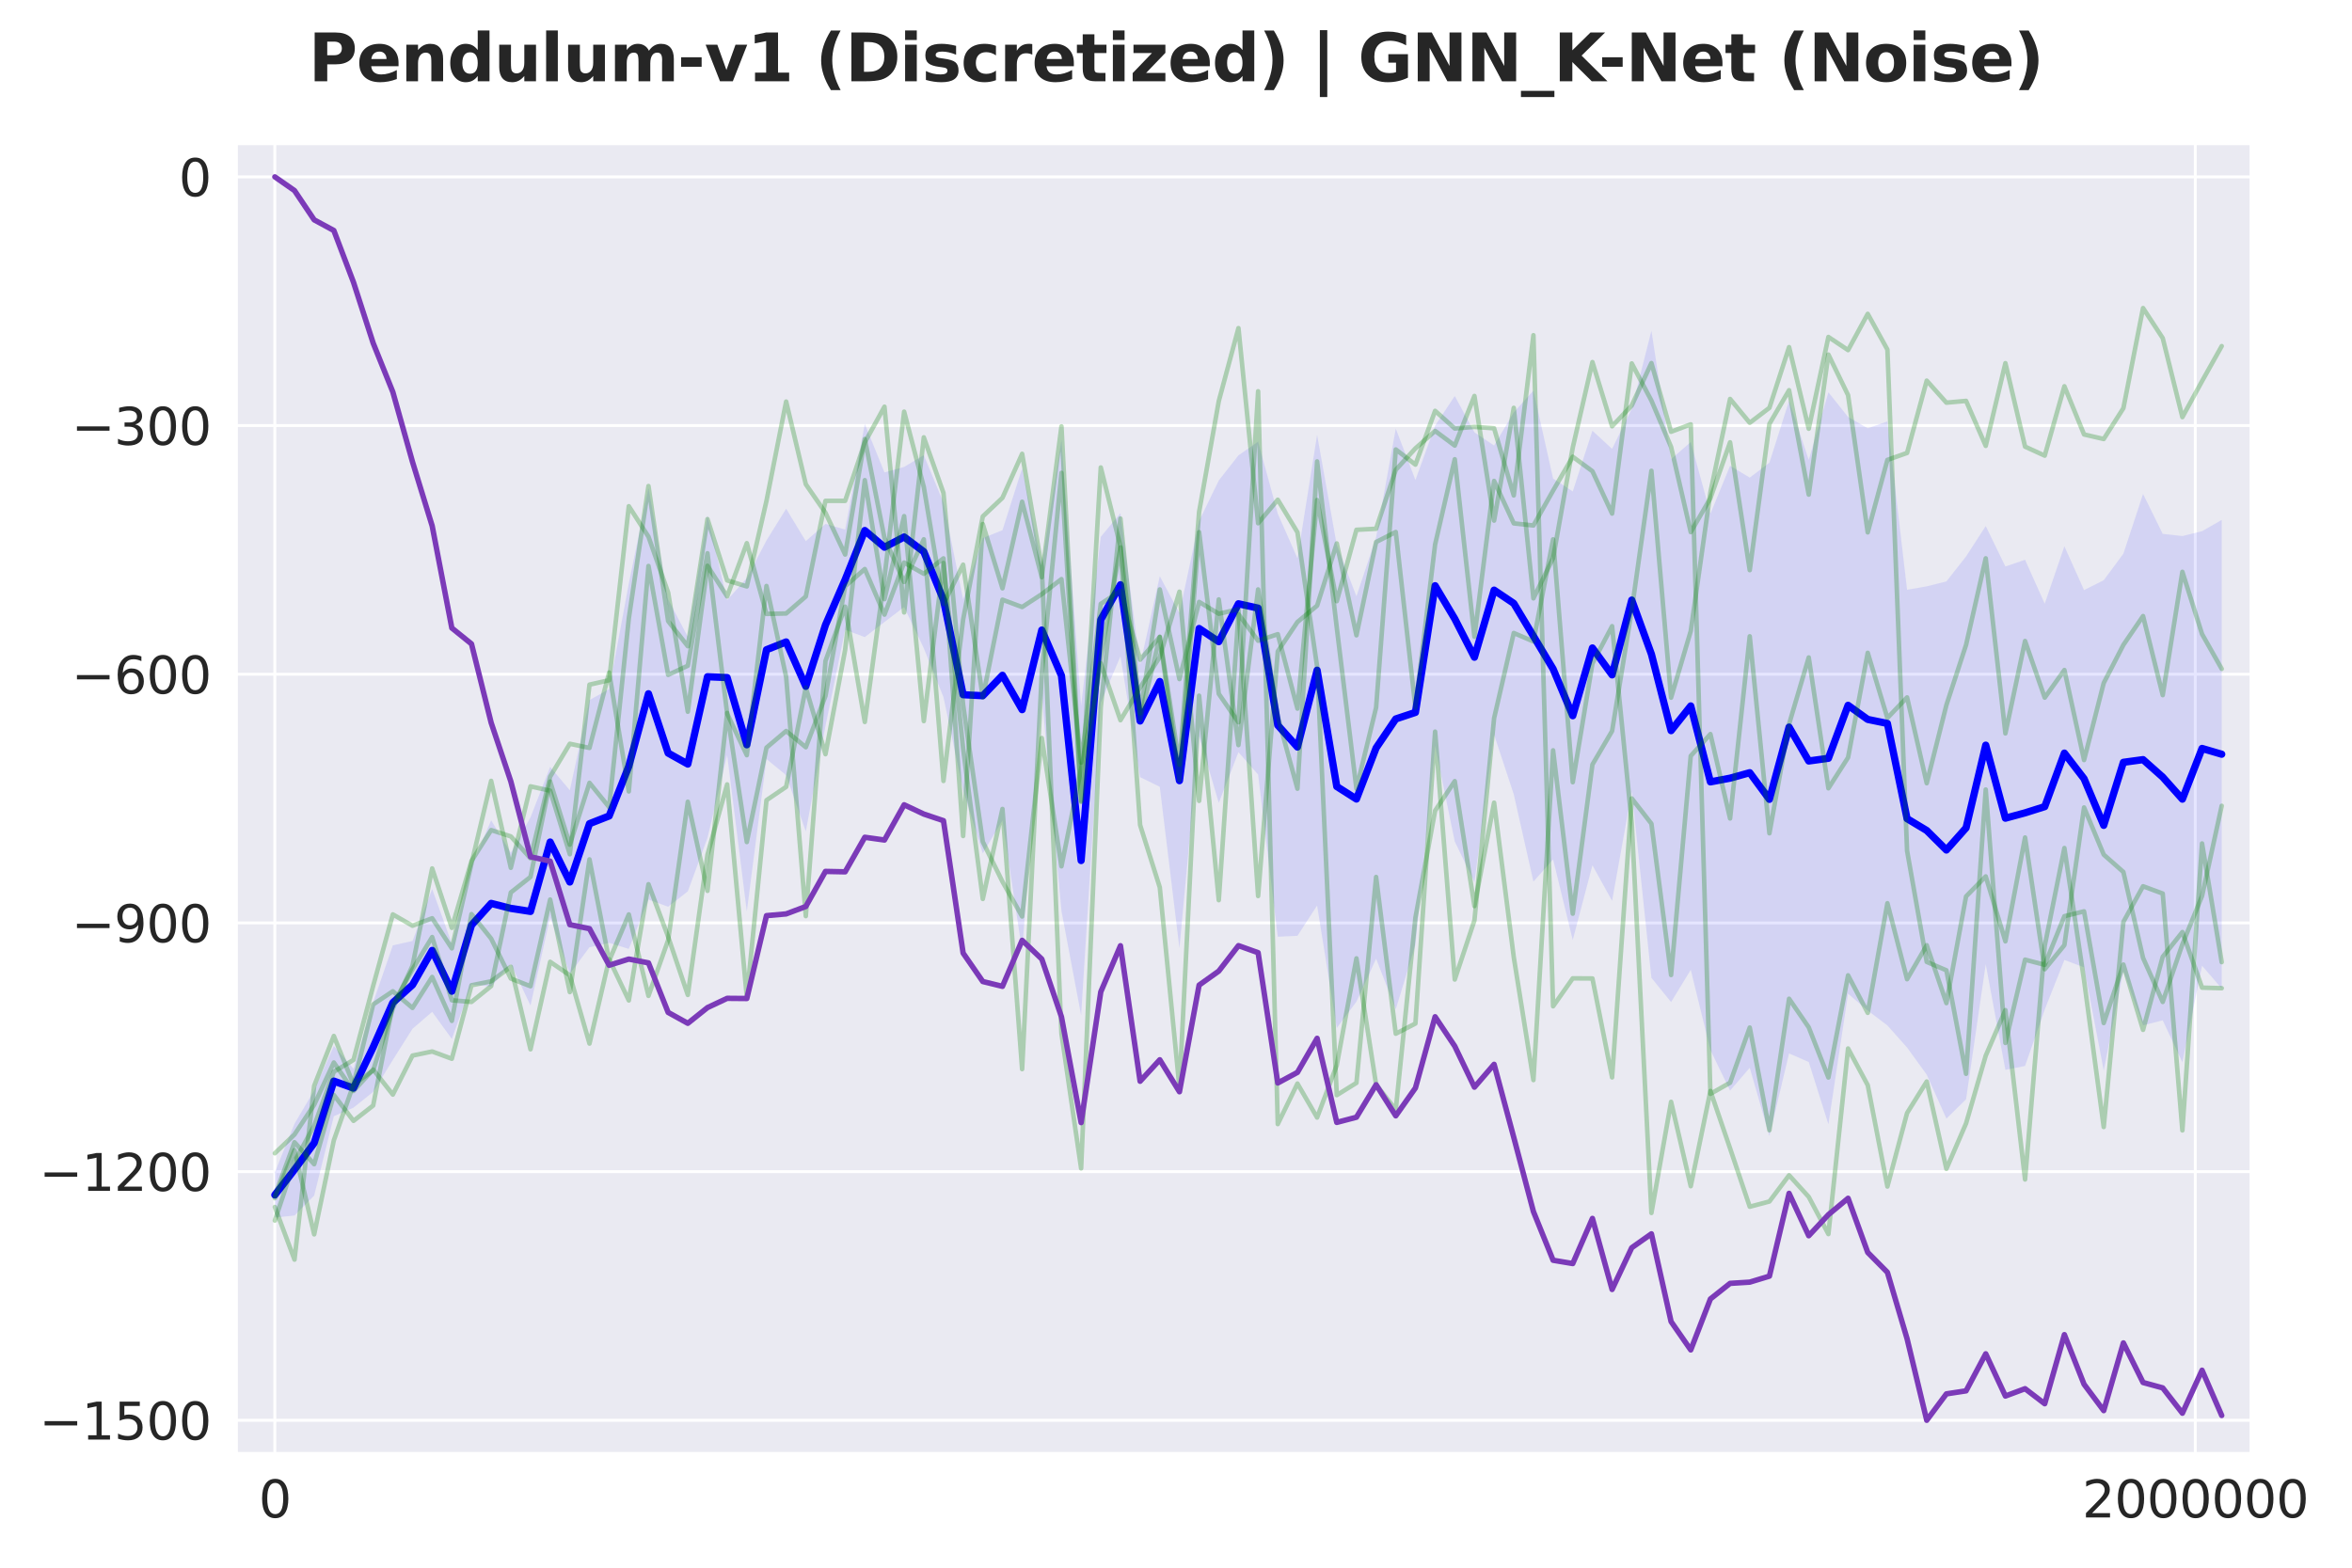 <?xml version="1.0" encoding="utf-8" standalone="no"?>
<!DOCTYPE svg PUBLIC "-//W3C//DTD SVG 1.1//EN"
  "http://www.w3.org/Graphics/SVG/1.1/DTD/svg11.dtd">
<svg xmlns:xlink="http://www.w3.org/1999/xlink" width="648pt" height="432pt" viewBox="0 0 648 432" xmlns="http://www.w3.org/2000/svg" version="1.1">
 <defs>
  <style type="text/css">*{stroke-linejoin: round; stroke-linecap: butt}</style>
 </defs>
 <g id="figure_1">
  <g id="patch_1">
   <path d="M 0 432 
L 648 432 
L 648 0 
L 0 0 
z
" style="fill: #ffffff"/>
  </g>
  <g id="axes_1">
   <g id="patch_2">
    <path d="M 65.14 400.52 
L 620.169 400.52 
L 620.169 39.6 
L 65.14 39.6 
z
" style="fill: #eaeaf2"/>
   </g>
   <g id="matplotlib.axis_1">
    <g id="xtick_1">
     <g id="line2d_1">
      <path d="M 75.722 400.52 
L 75.722 39.6 
" clip-path="url(#pab15f496e0)" style="fill: none; stroke: #ffffff; stroke-width: 0.8; stroke-linecap: round"/>
     </g>
     <g id="text_1">
      <!-- 0 -->
      <g style="fill: #262626" transform="translate(71.268 418.158) scale(0.14 -0.14)">
       <defs>
        <path id="DejaVuSans-30" d="M 2034 4250 
Q 1547 4250 1301 3770 
Q 1056 3291 1056 2328 
Q 1056 1369 1301 889 
Q 1547 409 2034 409 
Q 2525 409 2770 889 
Q 3016 1369 3016 2328 
Q 3016 3291 2770 3770 
Q 2525 4250 2034 4250 
z
M 2034 4750 
Q 2819 4750 3233 4129 
Q 3647 3509 3647 2328 
Q 3647 1150 3233 529 
Q 2819 -91 2034 -91 
Q 1250 -91 836 529 
Q 422 1150 422 2328 
Q 422 3509 836 4129 
Q 1250 4750 2034 4750 
z
" transform="scale(0.016)"/>
       </defs>
       <use xlink:href="#DejaVuSans-30"/>
      </g>
     </g>
    </g>
    <g id="xtick_2">
     <g id="line2d_2">
      <path d="M 604.825 400.52 
L 604.825 39.6 
" clip-path="url(#pab15f496e0)" style="fill: none; stroke: #ffffff; stroke-width: 0.8; stroke-linecap: round"/>
     </g>
     <g id="text_2">
      <!-- 2000000 -->
      <g style="fill: #262626" transform="translate(573.648 418.158) scale(0.14 -0.14)">
       <defs>
        <path id="DejaVuSans-32" d="M 1228 531 
L 3431 531 
L 3431 0 
L 469 0 
L 469 531 
Q 828 903 1448 1529 
Q 2069 2156 2228 2338 
Q 2531 2678 2651 2914 
Q 2772 3150 2772 3378 
Q 2772 3750 2511 3984 
Q 2250 4219 1831 4219 
Q 1534 4219 1204 4116 
Q 875 4013 500 3803 
L 500 4441 
Q 881 4594 1212 4672 
Q 1544 4750 1819 4750 
Q 2544 4750 2975 4387 
Q 3406 4025 3406 3419 
Q 3406 3131 3298 2873 
Q 3191 2616 2906 2266 
Q 2828 2175 2409 1742 
Q 1991 1309 1228 531 
z
" transform="scale(0.016)"/>
       </defs>
       <use xlink:href="#DejaVuSans-32"/>
       <use xlink:href="#DejaVuSans-30" transform="translate(63.623 0)"/>
       <use xlink:href="#DejaVuSans-30" transform="translate(127.246 0)"/>
       <use xlink:href="#DejaVuSans-30" transform="translate(190.869 0)"/>
       <use xlink:href="#DejaVuSans-30" transform="translate(254.492 0)"/>
       <use xlink:href="#DejaVuSans-30" transform="translate(318.115 0)"/>
       <use xlink:href="#DejaVuSans-30" transform="translate(381.738 0)"/>
      </g>
     </g>
    </g>
   </g>
   <g id="matplotlib.axis_2">
    <g id="ytick_1">
     <g id="line2d_3">
      <path d="M 65.14 391.383 
L 620.169 391.383 
" clip-path="url(#pab15f496e0)" style="fill: none; stroke: #ffffff; stroke-width: 0.8; stroke-linecap: round"/>
     </g>
     <g id="text_3">
      <!-- −1500 -->
      <g style="fill: #262626" transform="translate(10.778 396.702) scale(0.14 -0.14)">
       <defs>
        <path id="DejaVuSans-2212" d="M 678 2272 
L 4684 2272 
L 4684 1741 
L 678 1741 
L 678 2272 
z
" transform="scale(0.016)"/>
        <path id="DejaVuSans-31" d="M 794 531 
L 1825 531 
L 1825 4091 
L 703 3866 
L 703 4441 
L 1819 4666 
L 2450 4666 
L 2450 531 
L 3481 531 
L 3481 0 
L 794 0 
L 794 531 
z
" transform="scale(0.016)"/>
        <path id="DejaVuSans-35" d="M 691 4666 
L 3169 4666 
L 3169 4134 
L 1269 4134 
L 1269 2991 
Q 1406 3038 1543 3061 
Q 1681 3084 1819 3084 
Q 2600 3084 3056 2656 
Q 3513 2228 3513 1497 
Q 3513 744 3044 326 
Q 2575 -91 1722 -91 
Q 1428 -91 1123 -41 
Q 819 9 494 109 
L 494 744 
Q 775 591 1075 516 
Q 1375 441 1709 441 
Q 2250 441 2565 725 
Q 2881 1009 2881 1497 
Q 2881 1984 2565 2268 
Q 2250 2553 1709 2553 
Q 1456 2553 1204 2497 
Q 953 2441 691 2322 
L 691 4666 
z
" transform="scale(0.016)"/>
       </defs>
       <use xlink:href="#DejaVuSans-2212"/>
       <use xlink:href="#DejaVuSans-31" transform="translate(83.789 0)"/>
       <use xlink:href="#DejaVuSans-35" transform="translate(147.412 0)"/>
       <use xlink:href="#DejaVuSans-30" transform="translate(211.035 0)"/>
       <use xlink:href="#DejaVuSans-30" transform="translate(274.658 0)"/>
      </g>
     </g>
    </g>
    <g id="ytick_2">
     <g id="line2d_4">
      <path d="M 65.14 322.854 
L 620.169 322.854 
" clip-path="url(#pab15f496e0)" style="fill: none; stroke: #ffffff; stroke-width: 0.8; stroke-linecap: round"/>
     </g>
     <g id="text_4">
      <!-- −1200 -->
      <g style="fill: #262626" transform="translate(10.778 328.173) scale(0.14 -0.14)">
       <use xlink:href="#DejaVuSans-2212"/>
       <use xlink:href="#DejaVuSans-31" transform="translate(83.789 0)"/>
       <use xlink:href="#DejaVuSans-32" transform="translate(147.412 0)"/>
       <use xlink:href="#DejaVuSans-30" transform="translate(211.035 0)"/>
       <use xlink:href="#DejaVuSans-30" transform="translate(274.658 0)"/>
      </g>
     </g>
    </g>
    <g id="ytick_3">
     <g id="line2d_5">
      <path d="M 65.14 254.325 
L 620.169 254.325 
" clip-path="url(#pab15f496e0)" style="fill: none; stroke: #ffffff; stroke-width: 0.8; stroke-linecap: round"/>
     </g>
     <g id="text_5">
      <!-- −900 -->
      <g style="fill: #262626" transform="translate(19.686 259.643) scale(0.14 -0.14)">
       <defs>
        <path id="DejaVuSans-39" d="M 703 97 
L 703 672 
Q 941 559 1184 500 
Q 1428 441 1663 441 
Q 2288 441 2617 861 
Q 2947 1281 2994 2138 
Q 2813 1869 2534 1725 
Q 2256 1581 1919 1581 
Q 1219 1581 811 2004 
Q 403 2428 403 3163 
Q 403 3881 828 4315 
Q 1253 4750 1959 4750 
Q 2769 4750 3195 4129 
Q 3622 3509 3622 2328 
Q 3622 1225 3098 567 
Q 2575 -91 1691 -91 
Q 1453 -91 1209 -44 
Q 966 3 703 97 
z
M 1959 2075 
Q 2384 2075 2632 2365 
Q 2881 2656 2881 3163 
Q 2881 3666 2632 3958 
Q 2384 4250 1959 4250 
Q 1534 4250 1286 3958 
Q 1038 3666 1038 3163 
Q 1038 2656 1286 2365 
Q 1534 2075 1959 2075 
z
" transform="scale(0.016)"/>
       </defs>
       <use xlink:href="#DejaVuSans-2212"/>
       <use xlink:href="#DejaVuSans-39" transform="translate(83.789 0)"/>
       <use xlink:href="#DejaVuSans-30" transform="translate(147.412 0)"/>
       <use xlink:href="#DejaVuSans-30" transform="translate(211.035 0)"/>
      </g>
     </g>
    </g>
    <g id="ytick_4">
     <g id="line2d_6">
      <path d="M 65.14 185.795 
L 620.169 185.795 
" clip-path="url(#pab15f496e0)" style="fill: none; stroke: #ffffff; stroke-width: 0.8; stroke-linecap: round"/>
     </g>
     <g id="text_6">
      <!-- −600 -->
      <g style="fill: #262626" transform="translate(19.686 191.114) scale(0.14 -0.14)">
       <defs>
        <path id="DejaVuSans-36" d="M 2113 2584 
Q 1688 2584 1439 2293 
Q 1191 2003 1191 1497 
Q 1191 994 1439 701 
Q 1688 409 2113 409 
Q 2538 409 2786 701 
Q 3034 994 3034 1497 
Q 3034 2003 2786 2293 
Q 2538 2584 2113 2584 
z
M 3366 4563 
L 3366 3988 
Q 3128 4100 2886 4159 
Q 2644 4219 2406 4219 
Q 1781 4219 1451 3797 
Q 1122 3375 1075 2522 
Q 1259 2794 1537 2939 
Q 1816 3084 2150 3084 
Q 2853 3084 3261 2657 
Q 3669 2231 3669 1497 
Q 3669 778 3244 343 
Q 2819 -91 2113 -91 
Q 1303 -91 875 529 
Q 447 1150 447 2328 
Q 447 3434 972 4092 
Q 1497 4750 2381 4750 
Q 2619 4750 2861 4703 
Q 3103 4656 3366 4563 
z
" transform="scale(0.016)"/>
       </defs>
       <use xlink:href="#DejaVuSans-2212"/>
       <use xlink:href="#DejaVuSans-36" transform="translate(83.789 0)"/>
       <use xlink:href="#DejaVuSans-30" transform="translate(147.412 0)"/>
       <use xlink:href="#DejaVuSans-30" transform="translate(211.035 0)"/>
      </g>
     </g>
    </g>
    <g id="ytick_5">
     <g id="line2d_7">
      <path d="M 65.14 117.266 
L 620.169 117.266 
" clip-path="url(#pab15f496e0)" style="fill: none; stroke: #ffffff; stroke-width: 0.8; stroke-linecap: round"/>
     </g>
     <g id="text_7">
      <!-- −300 -->
      <g style="fill: #262626" transform="translate(19.686 122.585) scale(0.14 -0.14)">
       <defs>
        <path id="DejaVuSans-33" d="M 2597 2516 
Q 3050 2419 3304 2112 
Q 3559 1806 3559 1356 
Q 3559 666 3084 287 
Q 2609 -91 1734 -91 
Q 1441 -91 1130 -33 
Q 819 25 488 141 
L 488 750 
Q 750 597 1062 519 
Q 1375 441 1716 441 
Q 2309 441 2620 675 
Q 2931 909 2931 1356 
Q 2931 1769 2642 2001 
Q 2353 2234 1838 2234 
L 1294 2234 
L 1294 2753 
L 1863 2753 
Q 2328 2753 2575 2939 
Q 2822 3125 2822 3475 
Q 2822 3834 2567 4026 
Q 2313 4219 1838 4219 
Q 1578 4219 1281 4162 
Q 984 4106 628 3988 
L 628 4550 
Q 988 4650 1302 4700 
Q 1616 4750 1894 4750 
Q 2613 4750 3031 4423 
Q 3450 4097 3450 3541 
Q 3450 3153 3228 2886 
Q 3006 2619 2597 2516 
z
" transform="scale(0.016)"/>
       </defs>
       <use xlink:href="#DejaVuSans-2212"/>
       <use xlink:href="#DejaVuSans-33" transform="translate(83.789 0)"/>
       <use xlink:href="#DejaVuSans-30" transform="translate(147.412 0)"/>
       <use xlink:href="#DejaVuSans-30" transform="translate(211.035 0)"/>
      </g>
     </g>
    </g>
    <g id="ytick_6">
     <g id="line2d_8">
      <path d="M 65.14 48.737 
L 620.169 48.737 
" clip-path="url(#pab15f496e0)" style="fill: none; stroke: #ffffff; stroke-width: 0.8; stroke-linecap: round"/>
     </g>
     <g id="text_8">
      <!-- 0 -->
      <g style="fill: #262626" transform="translate(49.233 54.056) scale(0.14 -0.14)">
       <use xlink:href="#DejaVuSans-30"/>
      </g>
     </g>
    </g>
   </g>
   <g id="FillBetweenPolyCollection_1">
    <path d="M 75.722 323.073 
L 75.722 335.513 
L 81.14 334.951 
L 86.558 329.46 
L 91.976 307.592 
L 97.394 305.23 
L 102.812 300.898 
L 108.23 292.081 
L 113.648 283.494 
L 119.066 278.829 
L 124.484 286.289 
L 129.902 271.266 
L 135.32 271.842 
L 140.738 265.62 
L 146.156 277.086 
L 151.574 252.745 
L 156.992 268.337 
L 162.41 261.029 
L 167.828 259.826 
L 173.246 261.484 
L 178.664 247.88 
L 184.082 249.862 
L 189.5 245.628 
L 194.918 230.9 
L 200.336 208.059 
L 205.754 251.177 
L 211.172 209.162 
L 216.59 213.611 
L 222.008 229.142 
L 227.426 200.06 
L 232.844 173.537 
L 238.262 175.564 
L 243.68 171.404 
L 249.098 167.263 
L 254.516 178.636 
L 259.934 192.114 
L 265.352 217.733 
L 270.77 235.156 
L 276.188 226.059 
L 281.606 262.059 
L 287.024 191.717 
L 292.442 251.045 
L 297.86 279.779 
L 303.278 193.615 
L 308.696 180.866 
L 314.114 214.154 
L 319.532 216.816 
L 324.95 261.308 
L 330.368 202.827 
L 335.787 221.246 
L 341.205 207.279 
L 346.623 213.45 
L 352.041 258.133 
L 357.459 257.882 
L 362.877 249.532 
L 368.295 283.284 
L 373.713 276.03 
L 379.131 264.192 
L 384.549 278.115 
L 389.967 260.356 
L 395.385 205.521 
L 400.803 231.909 
L 406.221 243.087 
L 411.639 202.468 
L 417.057 218.888 
L 422.475 242.941 
L 427.893 236.812 
L 433.311 259.033 
L 438.729 238.431 
L 444.147 248.248 
L 449.565 218.091 
L 454.983 269.458 
L 460.401 276.138 
L 465.819 267.258 
L 471.237 289.35 
L 476.655 300.53 
L 482.073 294.245 
L 487.491 313.031 
L 492.909 290.294 
L 498.327 292.652 
L 503.745 309.809 
L 509.163 273.829 
L 514.581 278.468 
L 519.999 282.577 
L 525.417 288.666 
L 530.835 296.137 
L 536.253 308.249 
L 541.671 302.923 
L 547.089 265.723 
L 552.507 294.823 
L 557.925 293.734 
L 563.343 278.208 
L 568.761 264.536 
L 574.179 266.562 
L 579.597 294.987 
L 585.015 267.55 
L 590.433 282.535 
L 595.851 281.169 
L 601.269 292.712 
L 606.687 266.115 
L 612.105 272.402 
L 612.105 143.274 
L 612.105 143.274 
L 606.687 146.379 
L 601.269 147.718 
L 595.851 147.113 
L 590.433 136.12 
L 585.015 152.579 
L 579.597 159.885 
L 574.179 162.609 
L 568.761 150.534 
L 563.343 166.358 
L 557.925 154.259 
L 552.507 156.106 
L 547.089 144.96 
L 541.671 153.343 
L 536.253 160.217 
L 530.835 161.575 
L 525.417 162.524 
L 519.999 116.136 
L 514.581 118.02 
L 509.163 114.898 
L 503.745 108.108 
L 498.327 126.757 
L 492.909 110.43 
L 487.491 127.508 
L 482.073 131.617 
L 476.655 128.343 
L 471.237 141.565 
L 465.819 121.807 
L 460.401 126.538 
L 454.983 91.102 
L 449.565 112.632 
L 444.147 123.697 
L 438.729 118.686 
L 433.311 135.423 
L 427.893 131.865 
L 422.475 107.642 
L 417.057 113.645 
L 411.639 122.779 
L 406.221 119.128 
L 400.803 109.128 
L 395.385 117.289 
L 389.967 132.269 
L 384.549 118.118 
L 379.131 148.043 
L 373.713 164.334 
L 368.295 150.194 
L 362.877 119.849 
L 357.459 153.836 
L 352.041 141.545 
L 346.623 121.714 
L 341.205 125.479 
L 335.787 132.394 
L 330.368 143.566 
L 324.95 168.937 
L 319.532 158.787 
L 314.114 183.206 
L 308.696 141.408 
L 303.278 147.919 
L 297.86 194.486 
L 292.442 121.321 
L 287.024 155.528 
L 281.606 129.049 
L 276.188 146.11 
L 270.77 148.28 
L 265.352 165.147 
L 259.934 138.494 
L 254.516 125.43 
L 249.098 128.673 
L 243.68 130.172 
L 238.262 116.824 
L 232.844 145.925 
L 227.426 144.377 
L 222.008 149.116 
L 216.59 140.191 
L 211.172 148.927 
L 205.754 159.298 
L 200.336 165.369 
L 194.918 142.072 
L 189.5 175.471 
L 184.082 165.191 
L 178.664 134.474 
L 173.246 160.786 
L 167.828 189.874 
L 162.41 192.92 
L 156.992 217.768 
L 151.574 211.332 
L 146.156 225.231 
L 140.738 235.022 
L 135.32 226.044 
L 129.902 238.615 
L 124.484 260.003 
L 119.066 244.986 
L 113.648 259.3 
L 108.23 260.512 
L 102.812 276.217 
L 97.394 294.474 
L 91.976 288.237 
L 86.558 300.484 
L 81.14 309.663 
L 75.722 323.073 
z
" clip-path="url(#pab15f496e0)" style="fill: #0000ff; fill-opacity: 0.1"/>
   </g>
   <g id="line2d_9">
    <path d="M 75.722 329.293 
L 81.14 322.307 
L 86.558 314.972 
L 91.976 297.914 
L 97.394 299.852 
L 102.812 288.557 
L 108.23 276.296 
L 113.648 271.397 
L 119.066 261.907 
L 124.484 273.146 
L 129.902 254.94 
L 135.32 248.943 
L 140.738 250.321 
L 146.156 251.158 
L 151.574 232.039 
L 156.992 243.053 
L 162.41 226.975 
L 167.828 224.85 
L 173.246 211.135 
L 178.664 191.177 
L 184.082 207.526 
L 189.5 210.549 
L 194.918 186.486 
L 200.336 186.714 
L 205.754 205.238 
L 211.172 179.044 
L 216.59 176.901 
L 222.008 189.129 
L 227.426 172.218 
L 232.844 159.731 
L 238.262 146.194 
L 243.68 150.788 
L 249.098 147.968 
L 254.516 152.033 
L 259.934 165.304 
L 265.352 191.44 
L 270.77 191.718 
L 276.188 186.084 
L 281.606 195.554 
L 287.024 173.622 
L 292.442 186.183 
L 297.86 237.132 
L 303.278 170.767 
L 308.696 161.137 
L 314.114 198.68 
L 319.532 187.801 
L 324.95 215.123 
L 330.368 173.197 
L 335.787 176.82 
L 341.205 166.379 
L 346.623 167.582 
L 352.041 199.839 
L 357.459 205.859 
L 362.877 184.69 
L 368.295 216.739 
L 373.713 220.182 
L 379.131 206.117 
L 384.549 198.117 
L 389.967 196.312 
L 395.385 161.405 
L 400.803 170.519 
L 406.221 181.107 
L 411.639 162.624 
L 417.057 166.267 
L 422.475 175.291 
L 427.893 184.338 
L 433.311 197.228 
L 438.729 178.559 
L 444.147 185.973 
L 449.565 165.361 
L 454.983 180.28 
L 460.401 201.338 
L 465.819 194.533 
L 471.237 215.457 
L 476.655 214.436 
L 482.073 212.931 
L 487.491 220.27 
L 492.909 200.362 
L 498.327 209.705 
L 503.745 208.958 
L 509.163 194.364 
L 514.581 198.244 
L 519.999 199.357 
L 525.417 225.595 
L 530.835 228.856 
L 536.253 234.233 
L 541.671 228.133 
L 547.089 205.342 
L 552.507 225.465 
L 557.925 223.996 
L 563.343 222.283 
L 568.761 207.535 
L 574.179 214.585 
L 579.597 227.436 
L 585.015 210.065 
L 590.433 209.328 
L 595.851 214.141 
L 601.269 220.215 
L 606.687 206.247 
L 612.105 207.838 
" clip-path="url(#pab15f496e0)" style="fill: none; stroke: #0000ff; stroke-width: 2; stroke-linecap: round"/>
   </g>
   <g id="line2d_10">
    <path d="M 75.722 329.528 
L 81.14 314.767 
L 86.558 320.814 
L 91.976 301.727 
L 97.394 308.87 
L 102.812 304.639 
L 108.23 276.812 
L 113.648 267.128 
L 119.066 258.22 
L 124.484 275.64 
L 129.902 276.097 
L 135.32 271.723 
L 140.738 245.934 
L 146.156 241.651 
L 151.574 215.361 
L 156.992 232.761 
L 162.41 215.723 
L 167.828 222.432 
L 173.246 170.411 
L 178.664 133.932 
L 184.082 171.157 
L 189.5 178.073 
L 194.918 143.055 
L 200.336 159.942 
L 205.754 161.595 
L 211.172 138.032 
L 216.59 110.66 
L 222.008 133.444 
L 227.426 141.299 
L 232.844 152.807 
L 238.262 120.976 
L 243.68 148.252 
L 249.098 160.386 
L 254.516 148.613 
L 259.934 215.204 
L 265.352 170.729 
L 270.77 142.305 
L 276.188 137.181 
L 281.606 125.059 
L 287.024 156.351 
L 292.442 284.809 
L 297.86 321.965 
L 303.278 194.944 
L 308.696 142.897 
L 314.114 196.563 
L 319.532 162.429 
L 324.95 187.13 
L 330.368 165.865 
L 335.787 169.134 
L 341.205 167.869 
L 346.623 246.913 
L 352.041 179.512 
L 357.459 171.402 
L 362.877 166.901 
L 368.295 149.755 
L 373.713 175.068 
L 379.131 149.361 
L 384.549 146.603 
L 389.967 195.062 
L 395.385 150.044 
L 400.803 126.552 
L 406.221 175.465 
L 411.639 132.529 
L 417.057 144.219 
L 422.475 144.806 
L 427.893 135.195 
L 433.311 125.867 
L 438.729 129.857 
L 444.147 141.524 
L 449.565 100.145 
L 454.983 110.392 
L 460.401 123.163 
L 465.819 146.636 
L 471.237 137.273 
L 476.655 121.882 
L 482.073 157.113 
L 487.491 116.815 
L 492.909 107.528 
L 498.327 136.293 
L 503.745 97.708 
L 509.163 108.892 
L 514.581 146.702 
L 519.999 126.735 
L 525.417 124.817 
L 530.835 104.889 
L 536.253 110.959 
L 541.671 110.472 
L 547.089 122.871 
L 552.507 100.076 
L 557.925 123.08 
L 563.343 125.557 
L 568.761 106.446 
L 574.179 119.724 
L 579.597 120.976 
L 585.015 112.481 
L 590.433 84.893 
L 595.851 93.17 
L 601.269 114.946 
L 606.687 105.026 
L 612.105 95.376 
" clip-path="url(#pab15f496e0)" style="fill: none; stroke: #008000; stroke-opacity: 0.27; stroke-width: 1.25; stroke-linecap: round"/>
   </g>
   <g id="line2d_11">
    <path d="M 75.722 332.598 
L 81.14 347.111 
L 86.558 299.21 
L 91.976 285.48 
L 97.394 298.836 
L 102.812 294.964 
L 108.23 277.899 
L 113.648 266.131 
L 119.066 239.308 
L 124.484 255.682 
L 129.902 237.245 
L 135.32 228.747 
L 140.738 230.481 
L 146.156 236.523 
L 151.574 214.017 
L 156.992 204.956 
L 162.41 206.101 
L 167.828 185.322 
L 173.246 218.095 
L 178.664 155.957 
L 184.082 185.971 
L 189.5 183.451 
L 194.918 152.463 
L 200.336 196.666 
L 205.754 208.105 
L 211.172 161.48 
L 216.59 186.527 
L 222.008 252.452 
L 227.426 182.161 
L 232.844 167.174 
L 238.262 198.947 
L 243.68 159.137 
L 249.098 113.441 
L 254.516 134.201 
L 259.934 166.482 
L 265.352 155.607 
L 270.77 192.188 
L 276.188 165.254 
L 281.606 167.277 
L 287.024 163.733 
L 292.442 159.583 
L 297.86 210.141 
L 303.278 166.396 
L 308.696 162.865 
L 314.114 181.789 
L 319.532 175.527 
L 324.95 215.023 
L 330.368 146.65 
L 335.787 191.191 
L 341.205 199.047 
L 346.623 107.821 
L 352.041 309.763 
L 357.459 298.591 
L 362.877 307.955 
L 368.295 293.53 
L 373.713 264.096 
L 379.131 298.88 
L 384.549 305.797 
L 389.967 252.869 
L 395.385 223.403 
L 400.803 215.259 
L 406.221 249.681 
L 411.639 221.191 
L 417.057 263.764 
L 422.475 297.631 
L 427.893 206.765 
L 433.311 251.778 
L 438.729 210.686 
L 444.147 201.438 
L 449.565 168.074 
L 454.983 129.73 
L 460.401 192.253 
L 465.819 173.897 
L 471.237 135.664 
L 476.655 109.937 
L 482.073 116.513 
L 487.491 112.379 
L 492.909 95.655 
L 498.327 118.141 
L 503.745 92.859 
L 509.163 96.476 
L 514.581 86.491 
L 519.999 96.333 
L 525.417 234.421 
L 530.835 265.066 
L 536.253 267.386 
L 541.671 295.899 
L 547.089 217.564 
L 552.507 287.402 
L 557.925 264.45 
L 563.343 265.87 
L 568.761 252.471 
L 574.179 251.133 
L 579.597 281.915 
L 585.015 265.791 
L 590.433 283.79 
L 595.851 263.652 
L 601.269 256.84 
L 606.687 272.161 
L 612.105 272.313 
" clip-path="url(#pab15f496e0)" style="fill: none; stroke: #008000; stroke-opacity: 0.27; stroke-width: 1.25; stroke-linecap: round"/>
   </g>
   <g id="line2d_12">
    <path d="M 75.722 330.191 
L 81.14 316.959 
L 86.558 340.146 
L 91.976 314.231 
L 97.394 298.856 
L 102.812 276.785 
L 108.23 273.159 
L 113.648 277.749 
L 119.066 269.218 
L 124.484 281.316 
L 129.902 251.894 
L 135.32 258.655 
L 140.738 269.65 
L 146.156 271.772 
L 151.574 247.885 
L 156.992 273.384 
L 162.41 236.814 
L 167.828 264.745 
L 173.246 251.983 
L 178.664 274.43 
L 184.082 259.069 
L 189.5 220.929 
L 194.918 245.478 
L 200.336 196.457 
L 205.754 232.038 
L 211.172 206.026 
L 216.59 201.437 
L 222.008 205.91 
L 227.426 191.788 
L 232.844 161.551 
L 238.262 156.807 
L 243.68 169.369 
L 249.098 155.02 
L 254.516 158.118 
L 259.934 153.868 
L 265.352 230.376 
L 270.77 144.42 
L 276.188 162.121 
L 281.606 138.26 
L 287.024 159.059 
L 292.442 117.495 
L 297.86 220.979 
L 303.278 180.894 
L 308.696 150.86 
L 314.114 227.349 
L 319.532 244.521 
L 324.95 299.689 
L 330.368 191.708 
L 335.787 248.054 
L 341.205 169.24 
L 346.623 176.563 
L 352.041 174.759 
L 357.459 195.269 
L 362.877 137.785 
L 368.295 165.671 
L 373.713 145.995 
L 379.131 145.708 
L 384.549 129.471 
L 389.967 123.552 
L 395.385 118.749 
L 400.803 122.784 
L 406.221 109.113 
L 411.639 143.461 
L 417.057 112.394 
L 422.475 164.886 
L 427.893 153.808 
L 433.311 123.347 
L 438.729 99.776 
L 444.147 117.461 
L 449.565 111.738 
L 454.983 100.048 
L 460.401 118.973 
L 465.819 116.941 
L 471.237 301.427 
L 476.655 298.358 
L 482.073 283.157 
L 487.491 311.442 
L 492.909 275.219 
L 498.327 283.099 
L 503.745 296.927 
L 509.163 268.771 
L 514.581 279.103 
L 519.999 248.898 
L 525.417 269.838 
L 530.835 260.468 
L 536.253 276.427 
L 541.671 247.016 
L 547.089 241.507 
L 552.507 259.393 
L 557.925 230.784 
L 563.343 267.089 
L 568.761 260.441 
L 574.179 222.505 
L 579.597 235.507 
L 585.015 240.293 
L 590.433 263.965 
L 595.851 276.099 
L 601.269 260.217 
L 606.687 246.886 
L 612.105 222.053 
" clip-path="url(#pab15f496e0)" style="fill: none; stroke: #008000; stroke-opacity: 0.27; stroke-width: 1.25; stroke-linecap: round"/>
   </g>
   <g id="line2d_13">
    <path d="M 75.722 317.805 
L 81.14 312.628 
L 86.558 304.442 
L 91.976 292.789 
L 97.394 300.634 
L 102.812 294.727 
L 108.23 301.632 
L 113.648 290.881 
L 119.066 289.752 
L 124.484 291.755 
L 129.902 271.504 
L 135.32 270.409 
L 140.738 266.406 
L 146.156 289.155 
L 151.574 265.045 
L 156.992 268.759 
L 162.41 287.571 
L 167.828 264.312 
L 173.246 275.691 
L 178.664 243.663 
L 184.082 258.137 
L 189.5 274.17 
L 194.918 235.52 
L 200.336 216.16 
L 205.754 274.768 
L 211.172 220.51 
L 216.59 216.827 
L 222.008 189.467 
L 227.426 207.828 
L 232.844 179.099 
L 238.262 132.313 
L 243.68 165.105 
L 249.098 142.227 
L 254.516 198.711 
L 259.934 155.128 
L 265.352 206.268 
L 270.77 247.719 
L 276.188 222.919 
L 281.606 294.618 
L 287.024 185.586 
L 292.442 130.305 
L 297.86 220.687 
L 303.278 128.82 
L 308.696 150.593 
L 314.114 198.258 
L 319.532 175.454 
L 324.95 210.715 
L 330.368 141.065 
L 335.787 110.54 
L 341.205 90.418 
L 346.623 144.187 
L 352.041 137.713 
L 357.459 146.686 
L 362.877 183.656 
L 368.295 301.782 
L 373.713 298.409 
L 379.131 241.666 
L 384.549 284.854 
L 389.967 282.049 
L 395.385 201.612 
L 400.803 269.921 
L 406.221 253.641 
L 411.639 197.915 
L 417.057 174.43 
L 422.475 176.761 
L 427.893 148.623 
L 433.311 215.55 
L 438.729 182.842 
L 444.147 172.552 
L 449.565 226.831 
L 454.983 334.247 
L 460.401 303.627 
L 465.819 326.877 
L 471.237 300.642 
L 476.655 316.455 
L 482.073 332.528 
L 487.491 331.086 
L 492.909 323.864 
L 498.327 329.819 
L 503.745 340.074 
L 509.163 288.932 
L 514.581 299.036 
L 519.999 326.966 
L 525.417 306.721 
L 530.835 298.034 
L 536.253 322.101 
L 541.671 309.571 
L 547.089 290.903 
L 552.507 278.356 
L 557.925 325.028 
L 563.343 260.653 
L 568.761 233.683 
L 574.179 270.122 
L 579.597 310.567 
L 585.015 254.047 
L 590.433 244.224 
L 595.851 246.229 
L 601.269 311.496 
L 606.687 232.431 
L 612.105 265.13 
" clip-path="url(#pab15f496e0)" style="fill: none; stroke: #008000; stroke-opacity: 0.27; stroke-width: 1.25; stroke-linecap: round"/>
   </g>
   <g id="line2d_14">
    <path d="M 75.722 336.342 
L 81.14 320.069 
L 86.558 310.246 
L 91.976 295.344 
L 97.394 292.064 
L 102.812 271.672 
L 108.23 251.981 
L 113.648 255.095 
L 119.066 253.04 
L 124.484 261.339 
L 129.902 237.963 
L 135.32 215.181 
L 140.738 239.134 
L 146.156 216.691 
L 151.574 217.886 
L 156.992 235.405 
L 162.41 188.666 
L 167.828 187.441 
L 173.246 139.495 
L 178.664 147.903 
L 184.082 163.297 
L 189.5 196.123 
L 194.918 155.914 
L 200.336 164.348 
L 205.754 149.681 
L 211.172 169.173 
L 216.59 169.053 
L 222.008 164.373 
L 227.426 138.016 
L 232.844 138.023 
L 238.262 121.926 
L 243.68 112.075 
L 249.098 168.765 
L 254.516 120.522 
L 259.934 135.839 
L 265.352 194.22 
L 270.77 231.958 
L 276.188 242.947 
L 281.606 252.556 
L 287.024 203.383 
L 292.442 238.722 
L 297.86 211.89 
L 303.278 182.782 
L 308.696 198.469 
L 314.114 189.44 
L 319.532 181.076 
L 324.95 163.056 
L 330.368 220.696 
L 335.787 165.18 
L 341.205 205.32 
L 346.623 162.426 
L 352.041 197.448 
L 357.459 217.345 
L 362.877 127.155 
L 368.295 172.957 
L 373.713 217.343 
L 379.131 194.972 
L 384.549 123.858 
L 389.967 128.029 
L 395.385 113.217 
L 400.803 118.079 
L 406.221 117.636 
L 411.639 118.022 
L 417.057 136.527 
L 422.475 92.373 
L 427.893 277.299 
L 433.311 269.596 
L 438.729 269.633 
L 444.147 296.889 
L 449.565 220.02 
L 454.983 226.982 
L 460.401 268.674 
L 465.819 208.312 
L 471.237 202.281 
L 476.655 225.551 
L 482.073 175.345 
L 487.491 229.628 
L 492.909 199.545 
L 498.327 181.172 
L 503.745 217.224 
L 509.163 208.747 
L 514.581 179.891 
L 519.999 197.851 
L 525.417 192.18 
L 530.835 215.825 
L 536.253 194.291 
L 541.671 177.709 
L 547.089 153.862 
L 552.507 202.097 
L 557.925 176.639 
L 563.343 192.246 
L 568.761 184.634 
L 574.179 209.444 
L 579.597 188.216 
L 585.015 177.711 
L 590.433 169.768 
L 595.851 191.558 
L 601.269 157.575 
L 606.687 174.729 
L 612.105 184.317 
" clip-path="url(#pab15f496e0)" style="fill: none; stroke: #008000; stroke-opacity: 0.27; stroke-width: 1.25; stroke-linecap: round"/>
   </g>
   <g id="line2d_15">
    <path d="M 75.722 48.737 
L 81.14 52.515 
L 86.558 60.582 
L 91.976 63.515 
L 97.394 77.796 
L 102.812 94.549 
L 108.23 108.026 
L 113.648 127.286 
L 119.066 144.917 
L 124.484 173.059 
L 129.902 177.437 
L 135.32 199.165 
L 140.738 215.327 
L 146.156 236.102 
L 151.574 237.306 
L 156.992 254.804 
L 162.41 255.91 
L 167.828 265.99 
L 173.246 264.289 
L 178.664 265.341 
L 184.082 278.983 
L 189.5 281.984 
L 194.918 277.657 
L 200.336 275.106 
L 205.754 275.155 
L 211.172 252.323 
L 216.59 251.841 
L 222.008 249.801 
L 227.426 240.132 
L 232.844 240.244 
L 238.262 230.723 
L 243.68 231.482 
L 249.098 221.772 
L 254.516 224.327 
L 259.934 226.151 
L 265.352 262.638 
L 270.77 270.474 
L 276.188 271.802 
L 281.606 259.119 
L 287.024 264.279 
L 292.442 280.212 
L 297.86 309.349 
L 303.278 273.32 
L 308.696 260.611 
L 314.114 297.955 
L 319.532 292.034 
L 324.95 300.85 
L 330.368 271.461 
L 335.787 267.599 
L 341.205 260.585 
L 346.623 262.525 
L 352.041 298.431 
L 357.459 295.513 
L 362.877 286.127 
L 368.295 309.297 
L 373.713 307.869 
L 379.131 298.909 
L 384.549 307.482 
L 389.967 299.803 
L 395.385 280.186 
L 400.803 288.295 
L 406.221 299.586 
L 411.639 293.293 
L 417.057 313.416 
L 422.475 333.872 
L 427.893 347.282 
L 433.311 348.191 
L 438.729 335.756 
L 444.147 355.33 
L 449.565 343.822 
L 454.983 340.004 
L 460.401 364.19 
L 465.819 371.988 
L 471.237 357.946 
L 476.655 353.65 
L 482.073 353.313 
L 487.491 351.664 
L 492.909 328.848 
L 498.327 340.526 
L 503.745 334.718 
L 509.163 330.208 
L 514.581 345.128 
L 519.999 350.609 
L 525.417 368.903 
L 530.835 391.383 
L 536.253 384.101 
L 541.671 383.272 
L 547.089 373.065 
L 552.507 384.699 
L 557.925 382.675 
L 563.343 386.818 
L 568.761 367.784 
L 574.179 381.457 
L 579.597 388.717 
L 585.015 370.062 
L 590.433 380.969 
L 595.851 382.452 
L 601.269 389.428 
L 606.687 377.59 
L 612.105 390.051 
" clip-path="url(#pab15f496e0)" style="fill: none; stroke: #7b3ab8; stroke-width: 1.5; stroke-linecap: round"/>
   </g>
   <g id="patch_3">
    <path d="M 65.14 400.52 
L 65.14 39.6 
" style="fill: none; stroke: #ffffff; stroke-width: 0.8; stroke-linejoin: miter; stroke-linecap: square"/>
   </g>
   <g id="patch_4">
    <path d="M 620.169 400.52 
L 620.169 39.6 
" style="fill: none; stroke: #ffffff; stroke-width: 0.8; stroke-linejoin: miter; stroke-linecap: square"/>
   </g>
   <g id="patch_5">
    <path d="M 65.14 400.52 
L 620.169 400.52 
" style="fill: none; stroke: #ffffff; stroke-width: 0.8; stroke-linejoin: miter; stroke-linecap: square"/>
   </g>
   <g id="patch_6">
    <path d="M 65.14 39.6 
L 620.169 39.6 
" style="fill: none; stroke: #ffffff; stroke-width: 0.8; stroke-linejoin: miter; stroke-linecap: square"/>
   </g>
  </g>
  <g id="text_9">
   <!-- Pendulum-v1 (Discretized) | GNN_K-Net (Noise) -->
   <g style="fill: #262626" transform="translate(85.001 22.396) scale(0.18 -0.18)">
    <defs>
     <path id="DejaVuSans-Bold-50" d="M 588 4666 
L 2584 4666 
Q 3475 4666 3951 4270 
Q 4428 3875 4428 3144 
Q 4428 2409 3951 2014 
Q 3475 1619 2584 1619 
L 1791 1619 
L 1791 0 
L 588 0 
L 588 4666 
z
M 1791 3794 
L 1791 2491 
L 2456 2491 
Q 2806 2491 2997 2661 
Q 3188 2831 3188 3144 
Q 3188 3456 2997 3625 
Q 2806 3794 2456 3794 
L 1791 3794 
z
" transform="scale(0.016)"/>
     <path id="DejaVuSans-Bold-65" d="M 4031 1759 
L 4031 1441 
L 1416 1441 
Q 1456 1047 1700 850 
Q 1944 653 2381 653 
Q 2734 653 3104 758 
Q 3475 863 3866 1075 
L 3866 213 
Q 3469 63 3072 -14 
Q 2675 -91 2278 -91 
Q 1328 -91 801 392 
Q 275 875 275 1747 
Q 275 2603 792 3093 
Q 1309 3584 2216 3584 
Q 3041 3584 3536 3087 
Q 4031 2591 4031 1759 
z
M 2881 2131 
Q 2881 2450 2695 2645 
Q 2509 2841 2209 2841 
Q 1884 2841 1681 2658 
Q 1478 2475 1428 2131 
L 2881 2131 
z
" transform="scale(0.016)"/>
     <path id="DejaVuSans-Bold-6e" d="M 4056 2131 
L 4056 0 
L 2931 0 
L 2931 347 
L 2931 1631 
Q 2931 2084 2911 2256 
Q 2891 2428 2841 2509 
Q 2775 2619 2662 2680 
Q 2550 2741 2406 2741 
Q 2056 2741 1856 2470 
Q 1656 2200 1656 1722 
L 1656 0 
L 538 0 
L 538 3500 
L 1656 3500 
L 1656 2988 
Q 1909 3294 2193 3439 
Q 2478 3584 2822 3584 
Q 3428 3584 3742 3212 
Q 4056 2841 4056 2131 
z
" transform="scale(0.016)"/>
     <path id="DejaVuSans-Bold-64" d="M 2919 2988 
L 2919 4863 
L 4044 4863 
L 4044 0 
L 2919 0 
L 2919 506 
Q 2688 197 2409 53 
Q 2131 -91 1766 -91 
Q 1119 -91 703 423 
Q 288 938 288 1747 
Q 288 2556 703 3070 
Q 1119 3584 1766 3584 
Q 2128 3584 2408 3439 
Q 2688 3294 2919 2988 
z
M 2181 722 
Q 2541 722 2730 984 
Q 2919 1247 2919 1747 
Q 2919 2247 2730 2509 
Q 2541 2772 2181 2772 
Q 1825 2772 1636 2509 
Q 1447 2247 1447 1747 
Q 1447 1247 1636 984 
Q 1825 722 2181 722 
z
" transform="scale(0.016)"/>
     <path id="DejaVuSans-Bold-75" d="M 500 1363 
L 500 3500 
L 1625 3500 
L 1625 3150 
Q 1625 2866 1622 2436 
Q 1619 2006 1619 1863 
Q 1619 1441 1641 1255 
Q 1663 1069 1716 984 
Q 1784 875 1895 815 
Q 2006 756 2150 756 
Q 2500 756 2700 1025 
Q 2900 1294 2900 1772 
L 2900 3500 
L 4019 3500 
L 4019 0 
L 2900 0 
L 2900 506 
Q 2647 200 2364 54 
Q 2081 -91 1741 -91 
Q 1134 -91 817 281 
Q 500 653 500 1363 
z
" transform="scale(0.016)"/>
     <path id="DejaVuSans-Bold-6c" d="M 538 4863 
L 1656 4863 
L 1656 0 
L 538 0 
L 538 4863 
z
" transform="scale(0.016)"/>
     <path id="DejaVuSans-Bold-6d" d="M 3781 2919 
Q 3994 3244 4286 3414 
Q 4578 3584 4928 3584 
Q 5531 3584 5847 3212 
Q 6163 2841 6163 2131 
L 6163 0 
L 5038 0 
L 5038 1825 
Q 5041 1866 5042 1909 
Q 5044 1953 5044 2034 
Q 5044 2406 4934 2573 
Q 4825 2741 4581 2741 
Q 4263 2741 4089 2478 
Q 3916 2216 3909 1719 
L 3909 0 
L 2784 0 
L 2784 1825 
Q 2784 2406 2684 2573 
Q 2584 2741 2328 2741 
Q 2006 2741 1831 2477 
Q 1656 2213 1656 1722 
L 1656 0 
L 531 0 
L 531 3500 
L 1656 3500 
L 1656 2988 
Q 1863 3284 2130 3434 
Q 2397 3584 2719 3584 
Q 3081 3584 3359 3409 
Q 3638 3234 3781 2919 
z
" transform="scale(0.016)"/>
     <path id="DejaVuSans-Bold-2d" d="M 347 2297 
L 2309 2297 
L 2309 1388 
L 347 1388 
L 347 2297 
z
" transform="scale(0.016)"/>
     <path id="DejaVuSans-Bold-76" d="M 97 3500 
L 1216 3500 
L 2088 1081 
L 2956 3500 
L 4078 3500 
L 2700 0 
L 1472 0 
L 97 3500 
z
" transform="scale(0.016)"/>
     <path id="DejaVuSans-Bold-31" d="M 750 831 
L 1813 831 
L 1813 3847 
L 722 3622 
L 722 4441 
L 1806 4666 
L 2950 4666 
L 2950 831 
L 4013 831 
L 4013 0 
L 750 0 
L 750 831 
z
" transform="scale(0.016)"/>
     <path id="DejaVuSans-Bold-20" transform="scale(0.016)"/>
     <path id="DejaVuSans-Bold-28" d="M 2413 -844 
L 1484 -844 
Q 1006 -72 778 623 
Q 550 1319 550 2003 
Q 550 2688 779 3389 
Q 1009 4091 1484 4856 
L 2413 4856 
Q 2013 4116 1813 3408 
Q 1613 2700 1613 2009 
Q 1613 1319 1811 609 
Q 2009 -100 2413 -844 
z
" transform="scale(0.016)"/>
     <path id="DejaVuSans-Bold-44" d="M 1791 3756 
L 1791 909 
L 2222 909 
Q 2959 909 3348 1275 
Q 3738 1641 3738 2338 
Q 3738 3031 3350 3393 
Q 2963 3756 2222 3756 
L 1791 3756 
z
M 588 4666 
L 1856 4666 
Q 2919 4666 3439 4514 
Q 3959 4363 4331 4000 
Q 4659 3684 4818 3271 
Q 4978 2859 4978 2338 
Q 4978 1809 4818 1395 
Q 4659 981 4331 666 
Q 3956 303 3431 151 
Q 2906 0 1856 0 
L 588 0 
L 588 4666 
z
" transform="scale(0.016)"/>
     <path id="DejaVuSans-Bold-69" d="M 538 3500 
L 1656 3500 
L 1656 0 
L 538 0 
L 538 3500 
z
M 538 4863 
L 1656 4863 
L 1656 3950 
L 538 3950 
L 538 4863 
z
" transform="scale(0.016)"/>
     <path id="DejaVuSans-Bold-73" d="M 3272 3391 
L 3272 2541 
Q 2913 2691 2578 2766 
Q 2244 2841 1947 2841 
Q 1628 2841 1473 2761 
Q 1319 2681 1319 2516 
Q 1319 2381 1436 2309 
Q 1553 2238 1856 2203 
L 2053 2175 
Q 2913 2066 3209 1816 
Q 3506 1566 3506 1031 
Q 3506 472 3093 190 
Q 2681 -91 1863 -91 
Q 1516 -91 1145 -36 
Q 775 19 384 128 
L 384 978 
Q 719 816 1070 734 
Q 1422 653 1784 653 
Q 2113 653 2278 743 
Q 2444 834 2444 1013 
Q 2444 1163 2330 1236 
Q 2216 1309 1875 1350 
L 1678 1375 
Q 931 1469 631 1722 
Q 331 1975 331 2491 
Q 331 3047 712 3315 
Q 1094 3584 1881 3584 
Q 2191 3584 2531 3537 
Q 2872 3491 3272 3391 
z
" transform="scale(0.016)"/>
     <path id="DejaVuSans-Bold-63" d="M 3366 3391 
L 3366 2478 
Q 3138 2634 2908 2709 
Q 2678 2784 2431 2784 
Q 1963 2784 1702 2511 
Q 1441 2238 1441 1747 
Q 1441 1256 1702 982 
Q 1963 709 2431 709 
Q 2694 709 2930 787 
Q 3166 866 3366 1019 
L 3366 103 
Q 3103 6 2833 -42 
Q 2563 -91 2291 -91 
Q 1344 -91 809 395 
Q 275 881 275 1747 
Q 275 2613 809 3098 
Q 1344 3584 2291 3584 
Q 2566 3584 2833 3536 
Q 3100 3488 3366 3391 
z
" transform="scale(0.016)"/>
     <path id="DejaVuSans-Bold-72" d="M 3138 2547 
Q 2991 2616 2845 2648 
Q 2700 2681 2553 2681 
Q 2122 2681 1889 2404 
Q 1656 2128 1656 1613 
L 1656 0 
L 538 0 
L 538 3500 
L 1656 3500 
L 1656 2925 
Q 1872 3269 2151 3426 
Q 2431 3584 2822 3584 
Q 2878 3584 2943 3579 
Q 3009 3575 3134 3559 
L 3138 2547 
z
" transform="scale(0.016)"/>
     <path id="DejaVuSans-Bold-74" d="M 1759 4494 
L 1759 3500 
L 2913 3500 
L 2913 2700 
L 1759 2700 
L 1759 1216 
Q 1759 972 1856 886 
Q 1953 800 2241 800 
L 2816 800 
L 2816 0 
L 1856 0 
Q 1194 0 917 276 
Q 641 553 641 1216 
L 641 2700 
L 84 2700 
L 84 3500 
L 641 3500 
L 641 4494 
L 1759 4494 
z
" transform="scale(0.016)"/>
     <path id="DejaVuSans-Bold-7a" d="M 366 3500 
L 3419 3500 
L 3419 2719 
L 1575 800 
L 3419 800 
L 3419 0 
L 288 0 
L 288 781 
L 2131 2700 
L 366 2700 
L 366 3500 
z
" transform="scale(0.016)"/>
     <path id="DejaVuSans-Bold-29" d="M 513 -844 
Q 913 -100 1113 609 
Q 1313 1319 1313 2009 
Q 1313 2700 1113 3408 
Q 913 4116 513 4856 
L 1441 4856 
Q 1916 4091 2145 3389 
Q 2375 2688 2375 2003 
Q 2375 1319 2147 623 
Q 1919 -72 1441 -844 
L 513 -844 
z
" transform="scale(0.016)"/>
     <path id="DejaVuSans-Bold-7c" d="M 1522 4891 
L 1522 -1509 
L 813 -1509 
L 813 4891 
L 1522 4891 
z
" transform="scale(0.016)"/>
     <path id="DejaVuSans-Bold-47" d="M 4781 347 
Q 4331 128 3847 18 
Q 3363 -91 2847 -91 
Q 1681 -91 1000 561 
Q 319 1213 319 2328 
Q 319 3456 1012 4103 
Q 1706 4750 2913 4750 
Q 3378 4750 3804 4662 
Q 4231 4575 4609 4403 
L 4609 3438 
Q 4219 3659 3833 3768 
Q 3447 3878 3059 3878 
Q 2341 3878 1952 3476 
Q 1563 3075 1563 2328 
Q 1563 1588 1938 1184 
Q 2313 781 3003 781 
Q 3191 781 3352 804 
Q 3513 828 3641 878 
L 3641 1784 
L 2906 1784 
L 2906 2591 
L 4781 2591 
L 4781 347 
z
" transform="scale(0.016)"/>
     <path id="DejaVuSans-Bold-4e" d="M 588 4666 
L 1931 4666 
L 3628 1466 
L 3628 4666 
L 4769 4666 
L 4769 0 
L 3425 0 
L 1728 3200 
L 1728 0 
L 588 0 
L 588 4666 
z
" transform="scale(0.016)"/>
     <path id="DejaVuSans-Bold-5f" d="M 3200 -916 
L 3200 -1509 
L 0 -1509 
L 0 -916 
L 3200 -916 
z
" transform="scale(0.016)"/>
     <path id="DejaVuSans-Bold-4b" d="M 588 4666 
L 1791 4666 
L 1791 2963 
L 3525 4666 
L 4922 4666 
L 2675 2456 
L 5153 0 
L 3647 0 
L 1791 1838 
L 1791 0 
L 588 0 
L 588 4666 
z
" transform="scale(0.016)"/>
     <path id="DejaVuSans-Bold-6f" d="M 2203 2784 
Q 1831 2784 1636 2517 
Q 1441 2250 1441 1747 
Q 1441 1244 1636 976 
Q 1831 709 2203 709 
Q 2569 709 2762 976 
Q 2956 1244 2956 1747 
Q 2956 2250 2762 2517 
Q 2569 2784 2203 2784 
z
M 2203 3584 
Q 3106 3584 3614 3096 
Q 4122 2609 4122 1747 
Q 4122 884 3614 396 
Q 3106 -91 2203 -91 
Q 1297 -91 786 396 
Q 275 884 275 1747 
Q 275 2609 786 3096 
Q 1297 3584 2203 3584 
z
" transform="scale(0.016)"/>
    </defs>
    <use xlink:href="#DejaVuSans-Bold-50"/>
    <use xlink:href="#DejaVuSans-Bold-65" transform="translate(73.291 0)"/>
    <use xlink:href="#DejaVuSans-Bold-6e" transform="translate(141.113 0)"/>
    <use xlink:href="#DejaVuSans-Bold-64" transform="translate(212.305 0)"/>
    <use xlink:href="#DejaVuSans-Bold-75" transform="translate(283.887 0)"/>
    <use xlink:href="#DejaVuSans-Bold-6c" transform="translate(355.078 0)"/>
    <use xlink:href="#DejaVuSans-Bold-75" transform="translate(389.355 0)"/>
    <use xlink:href="#DejaVuSans-Bold-6d" transform="translate(460.547 0)"/>
    <use xlink:href="#DejaVuSans-Bold-2d" transform="translate(564.746 0)"/>
    <use xlink:href="#DejaVuSans-Bold-76" transform="translate(606.25 0)"/>
    <use xlink:href="#DejaVuSans-Bold-31" transform="translate(671.436 0)"/>
    <use xlink:href="#DejaVuSans-Bold-20" transform="translate(741.016 0)"/>
    <use xlink:href="#DejaVuSans-Bold-28" transform="translate(775.83 0)"/>
    <use xlink:href="#DejaVuSans-Bold-44" transform="translate(821.533 0)"/>
    <use xlink:href="#DejaVuSans-Bold-69" transform="translate(904.541 0)"/>
    <use xlink:href="#DejaVuSans-Bold-73" transform="translate(938.818 0)"/>
    <use xlink:href="#DejaVuSans-Bold-63" transform="translate(998.34 0)"/>
    <use xlink:href="#DejaVuSans-Bold-72" transform="translate(1057.617 0)"/>
    <use xlink:href="#DejaVuSans-Bold-65" transform="translate(1106.934 0)"/>
    <use xlink:href="#DejaVuSans-Bold-74" transform="translate(1174.756 0)"/>
    <use xlink:href="#DejaVuSans-Bold-69" transform="translate(1222.559 0)"/>
    <use xlink:href="#DejaVuSans-Bold-7a" transform="translate(1256.836 0)"/>
    <use xlink:href="#DejaVuSans-Bold-65" transform="translate(1315.039 0)"/>
    <use xlink:href="#DejaVuSans-Bold-64" transform="translate(1382.861 0)"/>
    <use xlink:href="#DejaVuSans-Bold-29" transform="translate(1454.443 0)"/>
    <use xlink:href="#DejaVuSans-Bold-20" transform="translate(1500.146 0)"/>
    <use xlink:href="#DejaVuSans-Bold-7c" transform="translate(1534.961 0)"/>
    <use xlink:href="#DejaVuSans-Bold-20" transform="translate(1571.484 0)"/>
    <use xlink:href="#DejaVuSans-Bold-47" transform="translate(1606.299 0)"/>
    <use xlink:href="#DejaVuSans-Bold-4e" transform="translate(1688.379 0)"/>
    <use xlink:href="#DejaVuSans-Bold-4e" transform="translate(1772.07 0)"/>
    <use xlink:href="#DejaVuSans-Bold-5f" transform="translate(1855.762 0)"/>
    <use xlink:href="#DejaVuSans-Bold-4b" transform="translate(1905.762 0)"/>
    <use xlink:href="#DejaVuSans-Bold-2d" transform="translate(1974.502 0)"/>
    <use xlink:href="#DejaVuSans-Bold-4e" transform="translate(2016.006 0)"/>
    <use xlink:href="#DejaVuSans-Bold-65" transform="translate(2099.697 0)"/>
    <use xlink:href="#DejaVuSans-Bold-74" transform="translate(2167.52 0)"/>
    <use xlink:href="#DejaVuSans-Bold-20" transform="translate(2215.322 0)"/>
    <use xlink:href="#DejaVuSans-Bold-28" transform="translate(2250.137 0)"/>
    <use xlink:href="#DejaVuSans-Bold-4e" transform="translate(2295.84 0)"/>
    <use xlink:href="#DejaVuSans-Bold-6f" transform="translate(2379.531 0)"/>
    <use xlink:href="#DejaVuSans-Bold-69" transform="translate(2448.232 0)"/>
    <use xlink:href="#DejaVuSans-Bold-73" transform="translate(2482.51 0)"/>
    <use xlink:href="#DejaVuSans-Bold-65" transform="translate(2542.031 0)"/>
    <use xlink:href="#DejaVuSans-Bold-29" transform="translate(2609.854 0)"/>
   </g>
  </g>
 </g>
 <defs>
  <clipPath id="pab15f496e0">
   <rect x="65.14" y="39.6" width="555.029" height="360.92"/>
  </clipPath>
 </defs>
</svg>
